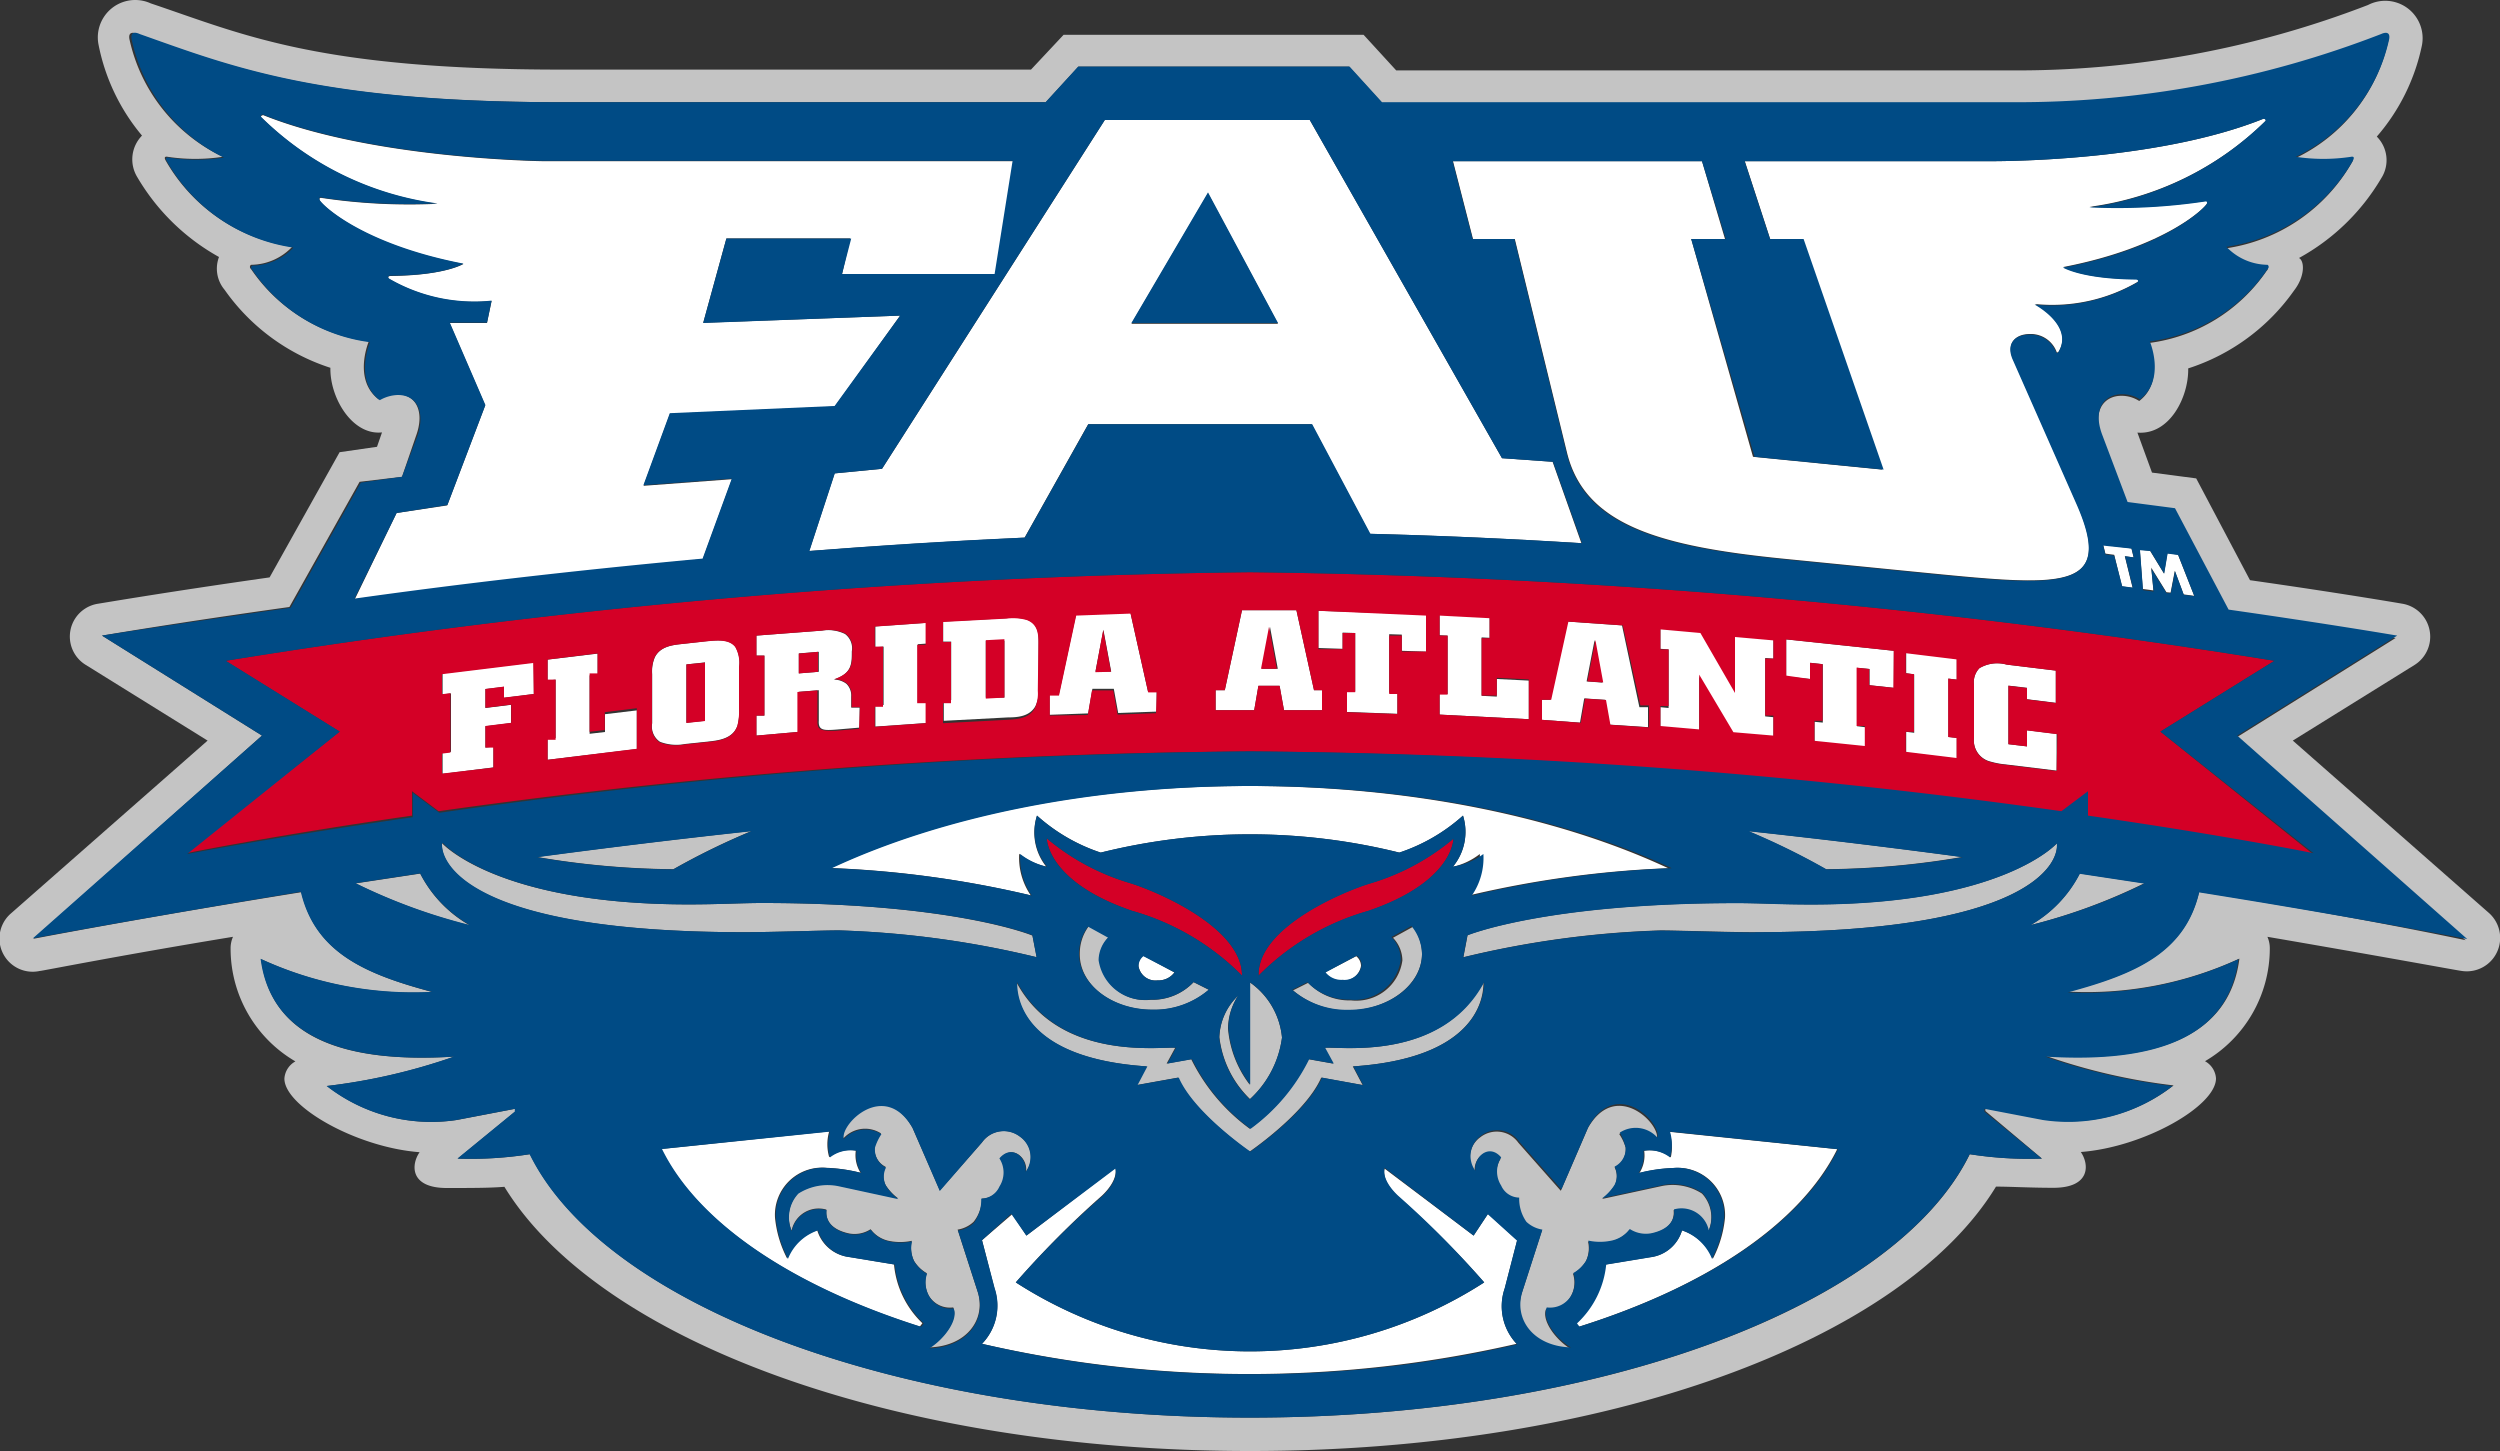 <svg id="Layer_1" data-name="Layer 1" xmlns="http://www.w3.org/2000/svg" viewBox="0 0 125 72.55"><rect x="0" y="0" width="125" height="72.55" fill="#333333" stroke="none"/><defs><style>.cls-1{fill:#fff;}.cls-2{fill:#c4c4c4;}.cls-3{fill:#d40026;}.cls-4{fill:#004b85;}</style></defs><title>fau-light</title><path class="cls-1" d="M54.63,49.89l-1.27,3.88c3.51-.27,7.12-.5,10.77-.67l3.18-5.67H78.48l2.91,5.48c3.54.09,7.09.25,10.58.47l-1.44-4.07L88,49.13,78.39,32.22H68.14L57,49.66Zm18.67-14,3.5,6.52H69.47Z" transform="translate(-12.9 -26.22)"/><path class="cls-1" d="M126.19,32.26c0-.15-.12-.1-.12-.1-4.86,1.95-11.83,2.12-13.63,2.12h-12.3l1.27,3.89H103l4,11.53-6.45-.64L97.46,38.17h1.69L98,34.28H85.55l1,3.89h2.09l2.61,10.68c.89,3.63,4.64,4.69,10.88,5.31l6.75.67c7.19.71,9.81,1,7.83-3.51l-3.16-7.16c-.34-.78.12-1.24.85-1.24a1.38,1.38,0,0,1,1.33.89c0,.08.1,0,.1,0,.8-1.32-1.18-2.39-1.18-2.39a8.5,8.5,0,0,0,5.14-1.11c.11-.14-.08-.14-.08-.14-2.73,0-3.64-.6-3.64-.6,5.15-1,7.13-3,7.19-3.19s-.11-.11-.11-.11a29.47,29.47,0,0,1-5.77.29A15.47,15.47,0,0,0,126.19,32.26Z" transform="translate(-12.9 -26.22)"/><path class="cls-1" d="M32.73,51.87l-2.09,4.31c4.88-.65,10.86-1.36,17.4-2l1.46-4-4.42.33,1.32-3.6,8.24-.36L57.91,42l-9.85.36,1.16-4.22h6.19L55,39.94h7.67l.9-5.66H40.07s-8.52-.1-14-2.3c0,0-.14,0-.12.1a15.47,15.47,0,0,0,8.82,4.33A29.52,29.52,0,0,1,29,36.12s-.17-.05-.12.11,2,2.21,7.19,3.19c0,0-.91.57-3.64.6,0,0-.19,0-.09.14a8.5,8.5,0,0,0,5.14,1.11l-.23,1.1H35.38l1.78,4.12-1.9,5Z" transform="translate(-12.9 -26.22)"/><polygon class="cls-1" points="106.57 27.42 105.16 27.24 105.27 27.68 105.71 27.74 106.1 29.32 106.63 29.39 106.24 27.81 106.68 27.87 106.57 27.42"/><polygon class="cls-1" points="108.37 27.66 108.2 28.68 107.51 27.55 106.99 27.48 107.14 29.45 107.67 29.52 107.56 28.38 108.32 29.61 108.53 29.63 108.74 28.54 109.18 29.72 109.71 29.79 108.9 27.73 108.37 27.66"/><path class="cls-1" d="M57.6,89.44l-2.24-.37a1.89,1.89,0,0,1-1.6-1.34,2.46,2.46,0,0,0-1.5,1.42,5.58,5.58,0,0,1-.61-2.05,2.36,2.36,0,0,1,2.57-2.49,8,8,0,0,1,1.71.25,1.64,1.64,0,0,1-.24-1.11,1.7,1.7,0,0,0-1.33.33,2.31,2.31,0,0,1,0-1.29l-8.4.88c1.83,3.7,6.55,6.86,12.93,8.88l.13-.17A4.65,4.65,0,0,1,57.6,89.44Z" transform="translate(-12.9 -26.22)"/><path class="cls-1" d="M54.44,69.62a52,52,0,0,1,10,1.37,3.33,3.33,0,0,1-.58-2.08,3.38,3.38,0,0,0,1.35.64A2.73,2.73,0,0,1,64.75,67a9,9,0,0,0,3.19,1.85,30.94,30.94,0,0,1,14.93,0A9,9,0,0,0,86.05,67a2.73,2.73,0,0,1-.51,2.56,3.38,3.38,0,0,0,1.35-.64A3.32,3.32,0,0,1,86.31,71a52,52,0,0,1,10-1.37c-5.44-2.54-12.82-4.11-21-4.11S59.88,67.08,54.44,69.62Z" transform="translate(-12.9 -26.22)"/><path class="cls-1" d="M88.14,90.63l.62-2.4-1.46-1.32L86.58,88l-4.45-3.35c-.12.53.34,1.08.67,1.39a46.78,46.78,0,0,1,4.31,4.3,21.61,21.61,0,0,1-23.42,0A46.65,46.65,0,0,1,68,86c.33-.31.78-.87.67-1.39L64.22,88l-.71-1.07L62,88.23l.62,2.4A2.74,2.74,0,0,1,62,93.41a59.84,59.84,0,0,0,26.73,0A2.74,2.74,0,0,1,88.14,90.63Z" transform="translate(-12.9 -26.22)"/><path class="cls-1" d="M96.44,84.09a1.7,1.7,0,0,0-1.33-.33,1.64,1.64,0,0,1-.24,1.11,8,8,0,0,1,1.71-.25,2.36,2.36,0,0,1,2.57,2.49,5.58,5.58,0,0,1-.61,2.05A2.47,2.47,0,0,0,97,87.74a1.89,1.89,0,0,1-1.6,1.34l-2.24.37a4.65,4.65,0,0,1-1.46,2.94l.13.17c6.38-2,11.1-5.17,12.93-8.88l-8.4-.87A2.3,2.3,0,0,1,96.44,84.09Z" transform="translate(-12.9 -26.22)"/><path class="cls-1" d="M70.77,75.24a1,1,0,0,0,.85-.4L70.06,74a.63.63,0,0,0-.24.48A.86.86,0,0,0,70.77,75.24Z" transform="translate(-12.9 -26.22)"/><path class="cls-1" d="M80,75.24a.86.86,0,0,0,.95-.73.63.63,0,0,0-.24-.48l-1.56.81A1,1,0,0,0,80,75.24Z" transform="translate(-12.9 -26.22)"/><polygon class="cls-1" points="22.13 34.72 22.55 34.67 22.55 37.59 22.13 37.64 22.13 38.69 24.67 38.37 24.67 37.33 24.27 37.38 24.27 36.31 25.55 36.15 25.55 35.24 24.27 35.4 24.27 34.45 25.2 34.34 25.2 34.89 26.69 34.7 26.69 33.11 22.13 33.67 22.13 34.72"/><polygon class="cls-1" points="30.25 36.6 29.48 36.69 29.48 33.77 29.88 33.72 29.88 32.68 27.38 32.98 27.38 34.03 27.78 33.98 27.78 36.9 27.38 36.95 27.38 37.99 31.84 37.45 31.84 35.52 30.25 35.71 30.25 36.6"/><path class="cls-1" d="M47.15,63.42l1.14-.12c.54-.06,1.27-.14,1.49-.82a2.88,2.88,0,0,0,.08-.84V59.56a1.6,1.6,0,0,0-.19-1c-.29-.38-.85-.34-1.45-.28L47,58.42c-.47.05-1.09.12-1.36.67a1.82,1.82,0,0,0-.13.84v2.45a.92.92,0,0,0,.39.93A2.29,2.29,0,0,0,47.15,63.42Zm.07-1.06V59.44l.93-.1v2.92l-.93.1Z" transform="translate(-12.9 -26.22)"/><path class="cls-1" d="M54.7,62.7l1.18-.1v-1l-.42,0v-.54a.83.83,0,0,0-.24-.65,1.06,1.06,0,0,0-.63-.21c.89-.31.9-.75.9-1.41a.89.89,0,0,0-.34-.87A1.92,1.92,0,0,0,54,57.75L50.72,58v1l.4,0V62l-.4,0v1l2.12-.19v-2l1-.08v1.52C53.81,62.73,54.06,62.75,54.7,62.7Zm-1.86-2.81v-1l1-.08v1Z" transform="translate(-12.9 -26.22)"/><polygon class="cls-1" points="43.77 35.28 43.77 36.33 46.31 36.15 46.31 35.1 45.89 35.13 45.89 32.21 46.31 32.18 46.31 31.14 43.77 31.32 43.77 32.36 44.18 32.33 44.18 35.25 43.77 35.28"/><path class="cls-1" d="M60.09,61.26v1l3.22-.17c.51,0,1.09-.06,1.37-.58a1.76,1.76,0,0,0,.15-.87V58.35c0-.41,0-.94-.59-1.15a2.57,2.57,0,0,0-1-.07l-3.18.17v1l.4,0v2.92Zm2.1-3,.93,0V61.1l-.93,0Z" transform="translate(-12.9 -26.22)"/><path class="cls-1" d="M68.59,60.66l.22,1.21,1.92-.07v-1h-.43l-.88-3.94-2.72.1-.86,4-.46,0v1l1.93-.07.21-1.23Zm-.52-2.95.39,2.09-.79,0Z" transform="translate(-12.9 -26.22)"/><path class="cls-1" d="M77.72,56.73H75l-.86,4h-.46v1h1.93l.21-1.22h1.06l.22,1.22H79v-1H78.6ZM76,59.66l.4-2.1.39,2.1Z" transform="translate(-12.9 -26.22)"/><polygon class="cls-1" points="71.3 32.58 71.3 30.73 65.92 30.54 65.92 32.4 67.13 32.44 67.13 31.63 67.76 31.65 67.76 34.58 67.35 34.56 67.35 35.6 69.87 35.69 69.87 34.65 69.46 34.64 69.46 31.71 70.09 31.73 70.09 32.54 71.3 32.58"/><polygon class="cls-1" points="71.98 34.68 71.98 35.73 76.44 35.96 76.44 34.03 74.84 33.95 74.84 34.83 74.08 34.79 74.08 31.87 74.48 31.89 74.48 30.85 71.98 30.72 71.98 31.76 72.38 31.78 72.38 34.7 71.98 34.68"/><path class="cls-1" d="M94,57.49l-2.72-.19-.86,3.91-.46,0v1l1.94.14.21-1.21,1.05.07.22,1.24,1.92.13v-1l-.43,0Zm-1.77,2.8.4-2.07.39,2.13Z" transform="translate(-12.9 -26.22)"/><polygon class="cls-1" points="83.02 35.36 83.02 36.4 84.96 36.57 84.96 33.84 86.67 36.72 88.67 36.9 88.67 35.86 88.26 35.82 88.26 32.92 88.26 32.9 88.67 32.93 88.67 31.89 86.75 31.72 86.75 34.52 85.02 31.57 83.02 31.39 83.02 32.44 83.43 32.47 83.43 35.4 83.02 35.36"/><polygon class="cls-1" points="89.31 33.83 90.52 33.95 90.52 33.14 91.14 33.21 91.14 36.13 90.73 36.09 90.73 37.13 93.25 37.4 93.25 36.36 92.85 36.31 92.85 33.39 93.48 33.45 93.48 34.26 94.69 34.39 94.69 32.54 89.31 31.97 89.31 33.83"/><polygon class="cls-1" points="95.31 33.66 95.71 33.72 95.71 36.64 95.31 36.59 95.31 37.63 97.84 37.94 97.84 36.9 97.42 36.85 97.42 33.93 97.84 33.98 97.84 32.93 95.31 32.62 95.31 33.66"/><path class="cls-1" d="M114.25,63.54l-.93-.11V60.5l.93.11v.57l1.44.18V59.75l-2.46-.3a1.74,1.74,0,0,0-1.36.18,1,1,0,0,0-.27.83v2.65a1.09,1.09,0,0,0,.83,1.19,4,4,0,0,0,.75.14h0l2.55.31V62.92l-1.52-.19Z" transform="translate(-12.9 -26.22)"/><path class="cls-2" d="M137.36,71.88l-9.82-8.63,6.1-3.79a1.67,1.67,0,0,0-.6-3.05s-2.94-.51-7.64-1.18l-2.69-5.09-2.21-.29-.73-2c1.62.13,2.57-1.79,2.54-3.21a10.34,10.34,0,0,0,5.29-3.89c.56-.72.53-1.48.25-1.63a10.8,10.8,0,0,0,4.12-4,1.67,1.67,0,0,0-.23-2.07A10.08,10.08,0,0,0,134,28.47a1.87,1.87,0,0,0-2.7-2,48.72,48.72,0,0,1-17.88,3.27H82.71l-1.63-1.78h-15L64.45,29.7H41c-12.27,0-16-1.78-20.56-3.31a1.87,1.87,0,0,0-2.61,2.08A10.1,10.1,0,0,0,20,33a1.7,1.7,0,0,0-.24,2.07,10.84,10.84,0,0,0,4.09,4,1.64,1.64,0,0,0,.28,1.64,10.34,10.34,0,0,0,5.29,3.9C29.39,46.12,30.52,48,32,47.84l-.25.72-1.87.27-3.5,6.26c-5.27.75-8.57,1.32-8.6,1.32a1.66,1.66,0,0,0-.6,3.05l6.1,3.79-9.82,8.63a1.66,1.66,0,0,0,1.42,2.89c.11,0,3.84-.75,9.67-1.71a1.42,1.42,0,0,0-.12.6,6.53,6.53,0,0,0,3.24,5.63,1.06,1.06,0,0,0-.55.86c0,1.39,3.6,3.44,6.76,3.68-.43.62-.5,1.79,1.36,1.79,1.17,0,2.15,0,2.88-.06,4.73,7.72,19.54,13.21,37.3,13.21S108,93.27,112.7,85.55c.72,0,1.71.06,2.87.06,1.86,0,1.8-1.17,1.37-1.79,3.15-.24,6.76-2.29,6.76-3.68a1.06,1.06,0,0,0-.55-.86,6.53,6.53,0,0,0,3.24-5.63,1.41,1.41,0,0,0-.12-.59c5.83,1,9.55,1.69,9.67,1.7A1.67,1.67,0,0,0,137.36,71.88Zm-14.5-1.08c-.71,3-3.15,4.11-6.57,5a18.23,18.23,0,0,0,8.58-1.65c-.49,3.86-4.05,5.21-9.66,4.87a29.84,29.84,0,0,0,6.37,1.47,8.49,8.49,0,0,1-6.49,1.7l-2.92-.56,0,.14L115,84.15a18.93,18.93,0,0,1-3.61-.22C107.71,91.47,93,97.1,75.4,97.1s-32.31-5.63-36-13.17a18.94,18.94,0,0,1-3.61.22l2.87-2.35,0-.14-2.92.56a8.49,8.49,0,0,1-6.49-1.7,29.85,29.85,0,0,0,6.37-1.47c-5.61.35-9.17-1-9.66-4.87a18.23,18.23,0,0,0,8.58,1.65c-3.43-.92-5.86-2-6.57-5-8,1.28-13.4,2.33-13.4,2.33L26,63l-8-5s3.57-.62,9.37-1.43l3.51-6.26L33,50.06l.73-2.13c.38-1.11,0-2-1-2a1.9,1.9,0,0,0-.9.26c-1.3-1-.49-2.9-.49-2.9a8.41,8.41,0,0,1-5.89-3.62.13.13,0,0,1,0-.21,2.87,2.87,0,0,0,2.06-.9,8.71,8.71,0,0,1-6.33-4.32c-.13-.24.1-.18.1-.18a9.21,9.21,0,0,0,2.76,0,8.52,8.52,0,0,1-4.67-5.89c-.08-.49.4-.25.4-.25,4.55,1.61,9,3.41,21.12,3.41H65.19l1.63-1.78H80.35L82,31.37h31.41A50.31,50.31,0,0,0,131.92,28s.48-.25.4.25a8.52,8.52,0,0,1-4.67,5.89,9.21,9.21,0,0,0,2.76,0s.23-.06.1.18a8.71,8.71,0,0,1-6.33,4.32,2.88,2.88,0,0,0,2.06.9.13.13,0,0,1,0,.21,8.42,8.42,0,0,1-5.89,3.62s.81,1.92-.49,2.9a1.63,1.63,0,0,0-.9-.26c-.75,0-1.46.61-1,2l1.24,3.43,2.37.31,2.68,5.07c5.24.75,8.43,1.3,8.43,1.3l-8,5,11.5,10.11S130.91,72.09,122.86,70.81Z" transform="translate(-12.9 -26.22)"/><path class="cls-2" d="M33.91,69.9l-3.23.49a28.61,28.61,0,0,0,5.71,2.1A6.23,6.23,0,0,1,33.91,69.9Z" transform="translate(-12.9 -26.22)"/><path class="cls-2" d="M50.48,67.77c-3.68.4-7.29.84-10.72,1.3a42.22,42.22,0,0,0,6.81.61A35.8,35.8,0,0,1,50.48,67.77Z" transform="translate(-12.9 -26.22)"/><path class="cls-2" d="M111,69.07c-3.43-.46-7-.9-10.72-1.3a35.71,35.71,0,0,1,3.91,1.91A42.19,42.19,0,0,0,111,69.07Z" transform="translate(-12.9 -26.22)"/><path class="cls-2" d="M114.41,72.48a28.61,28.61,0,0,0,5.71-2.1l-3.23-.49A6.24,6.24,0,0,1,114.41,72.48Z" transform="translate(-12.9 -26.22)"/><path class="cls-2" d="M62,83.34l-2.11,2.4L58.52,82.6c-1.4-2.5-3.67-.2-3.45.54a1.46,1.46,0,0,1,1.88-.25,2.56,2.56,0,0,0-.32.67,1,1,0,0,0,.55,1,1,1,0,0,0,0,.91,2.49,2.49,0,0,0,.63.67l-3-.65a2.71,2.71,0,0,0-2,.38,1.74,1.74,0,0,0-.33,1.88,1.38,1.38,0,0,1,1.74-1.05c0,.06-.17.85,1,1.16a1.47,1.47,0,0,0,1.21-.18,1.54,1.54,0,0,0,.9.58,2.77,2.77,0,0,0,1.16,0,1.51,1.51,0,0,0,.11,1,1.79,1.79,0,0,0,.64.62A1.4,1.4,0,0,0,59.34,91a1.23,1.23,0,0,0,1.22.59c.25.58-.43,1.55-1.21,2,1.88-.05,2.87-1.4,2.43-2.79l-1-3.1a1.51,1.51,0,0,0,.8-.39A1.94,1.94,0,0,0,62,86.15a1,1,0,0,0,.91-.6,1.3,1.3,0,0,0,0-1.41c.62-.73,1.4,0,1.29.67a1.24,1.24,0,0,0-.28-1.75A1.33,1.33,0,0,0,62,83.34Z" transform="translate(-12.9 -26.22)"/><path class="cls-2" d="M64.73,74.08,64.52,73S60.64,71.37,51,71.37c-1,0-2.14.07-3.69.07C37.74,71.44,35,68.38,35,68.38c-.11,1.11,1.59,4.45,15.09,4.45,1.39,0,3.93-.09,4.74-.09A48,48,0,0,1,64.73,74.08Z" transform="translate(-12.9 -26.22)"/><path class="cls-2" d="M96,85.52l-3,.65a2.47,2.47,0,0,0,.63-.67,1,1,0,0,0,0-.91,1,1,0,0,0,.55-1,2.53,2.53,0,0,0-.32-.67,1.45,1.45,0,0,1,1.88.25c.21-.74-2.05-3-3.45-.54l-1.35,3.13-2.12-2.4a1.33,1.33,0,0,0-1.9-.28,1.24,1.24,0,0,0-.28,1.75c-.1-.72.67-1.4,1.29-.67a1.3,1.3,0,0,0,0,1.41,1,1,0,0,0,.9.6,2,2,0,0,0,.36,1.21,1.51,1.51,0,0,0,.8.39l-1,3.1c-.43,1.39.56,2.73,2.43,2.79-.78-.49-1.46-1.46-1.21-2A1.23,1.23,0,0,0,91.46,91a1.39,1.39,0,0,0,.09-1.09,1.79,1.79,0,0,0,.64-.62,1.5,1.5,0,0,0,.11-1,2.77,2.77,0,0,0,1.16,0,1.54,1.54,0,0,0,.91-.58,1.47,1.47,0,0,0,1.21.18c1.16-.31,1-1.1,1-1.16a1.39,1.39,0,0,1,1.74,1.05A1.74,1.74,0,0,0,98,85.9,2.71,2.71,0,0,0,96,85.52Z" transform="translate(-12.9 -26.22)"/><path class="cls-2" d="M115.75,68.38s-2.7,3.06-12.28,3.06c-1.55,0-2.65-.07-3.69-.07-9.61,0-13.5,1.61-13.5,1.61l-.21,1.1a48.06,48.06,0,0,1,9.86-1.34c.81,0,3.34.09,4.74.09C114.16,72.83,115.86,69.49,115.75,68.38Z" transform="translate(-12.9 -26.22)"/><path class="cls-2" d="M87.07,75.33c-2.14,4-7.26,3.2-7.95,3.28l.43.79-1.23-.22a9.5,9.5,0,0,1-2.93,3.48,9.5,9.5,0,0,1-2.93-3.48l-1.23.22.43-.79c-.69-.08-5.81.71-7.94-3.28,0,1,.53,3.81,6.51,4.21l-.49.93,2.06-.37c.77,1.77,3.58,3.7,3.58,3.7s2.81-1.92,3.58-3.7l2.07.37-.49-.93C86.54,79.14,87.09,76.31,87.07,75.33Z" transform="translate(-12.9 -26.22)"/><path class="cls-2" d="M77,78.1a3.79,3.79,0,0,0-1.61-2.76v5.12a5.34,5.34,0,0,1-1.09-2.81A3,3,0,0,1,74.81,76a3,3,0,0,0-.94,2.08,5.14,5.14,0,0,0,1.53,3.09A5.08,5.08,0,0,0,77,78.1Z" transform="translate(-12.9 -26.22)"/><path class="cls-2" d="M70.52,76.71a4.19,4.19,0,0,0,2.82-1l-.76-.38a2.84,2.84,0,0,1-2.14.88,2.33,2.33,0,0,1-2.57-2,1.65,1.65,0,0,1,.47-1.13l-1-.55a2.28,2.28,0,0,0-.45,1.35C66.85,75.45,68.49,76.71,70.52,76.71Z" transform="translate(-12.9 -26.22)"/><path class="cls-2" d="M84,73.91a2.29,2.29,0,0,0-.45-1.35l-1,.55a1.66,1.66,0,0,1,.47,1.13,2.33,2.33,0,0,1-2.57,2,2.84,2.84,0,0,1-2.14-.88l-.76.38a4.2,4.2,0,0,0,2.82,1C82.31,76.71,84,75.45,84,73.91Z" transform="translate(-12.9 -26.22)"/><path class="cls-3" d="M120.92,62.8l5.7-3.54A344.44,344.44,0,0,0,75.4,54.83a344.44,344.44,0,0,0-51.22,4.43l5.7,3.54-7.66,6.08S26.56,68,33.5,67c0-.37,0-.78,0-1.22l1.33,1A303.56,303.56,0,0,1,75.4,63.79a303.53,303.53,0,0,1,40.53,3.07l1.33-1c0,.45,0,.85,0,1.22,6.95,1,11.28,1.84,11.28,1.84ZM39.59,60.92l-1.49.18v-.55l-.93.12v.94l1.29-.16v.91l-1.29.16V63.6l.4,0v1L35,64.9v-1l.42-.05V60.88l-.42.05v-1l4.56-.56Zm5.15,2.74-4.46.55v-1l.4,0V60.2l-.4,0v-1l2.5-.31v1l-.4,0v2.92l.76-.09v-.89l1.6-.2Zm5.11-2a2.88,2.88,0,0,1-.08.84c-.22.68-.95.77-1.49.82l-1.14.12a2.29,2.29,0,0,1-1.25-.1.92.92,0,0,1-.39-.93V59.93a1.82,1.82,0,0,1,.13-.84c.27-.55.89-.62,1.36-.67l1.22-.13c.59-.06,1.15-.1,1.45.28a1.6,1.6,0,0,1,.19,1Zm6,1-1.18.1c-.65,0-.9,0-.9-.44V60.74l-1,.08v2L50.72,63V62l.4,0V59l-.4,0V58L54,57.75a1.92,1.92,0,0,1,1.17.15.89.89,0,0,1,.34.87c0,.66,0,1.1-.9,1.41a1.06,1.06,0,0,1,.63.21.83.83,0,0,1,.24.65v.54l.42,0Zm3.33-4.2-.42,0v2.92l.42,0v1l-2.54.18v-1l.41,0V58.55l-.41,0v-1l2.54-.18Zm5.61,2.3a1.76,1.76,0,0,1-.15.87c-.27.51-.86.55-1.37.58l-3.22.17v-1l.4,0V58.32l-.4,0v-1l3.18-.17a2.57,2.57,0,0,1,1,.07c.58.21.59.75.59,1.15Zm5.91,1.12-1.92.07-.22-1.21-1.06,0-.21,1.23L65.39,62V61l.46,0,.86-4,2.72-.1.88,3.94h.43ZM79,61.73H77.1l-.22-1.22H75.82l-.21,1.22H73.68v-1h.46l.86-4h2.72l.88,4H79ZM84.2,58.8l-1.21,0V58l-.63,0v2.92h.41v1l-2.52-.09v-1h.41V57.87l-.63,0v.81l-1.21,0V56.76L84.2,57Zm5.14,3.38-4.46-.23v-1l.4,0V58l-.4,0v-1l2.5.13v1l-.4,0V61l.76,0v-.89l1.6.08Zm6,.41-1.92-.13-.22-1.24-1.05-.07-.21,1.21L90,62.21v-1l.46,0,.86-3.91,2.72.19.88,4,.43,0Zm6.23-3.44-.41,0V62l.41,0v1l-2-.17-1.71-2.88v2.74l-1.94-.17v-1l.41,0V58.69l-.41,0v-1l2,.18,1.73,3v-2.8l1.92.17Zm6,1.46-1.21-.13v-.81l-.63-.07v2.92l.41,0v1l-2.52-.26v-1l.41,0V59.43l-.63-.07v.81L102.21,60V58.19l5.38.57Zm3.16-.41-.42-.05v2.92l.42.05v1l-2.54-.31v-1l.41,0V59.93l-.41-.05v-1l2.54.31Zm5,4.57-2.55-.31h0a4,4,0,0,1-.75-.14,1.09,1.09,0,0,1-.83-1.19V60.46a1,1,0,0,1,.27-.83,1.74,1.74,0,0,1,1.36-.18l2.46.3v1.62l-1.44-.18v-.57l-.93-.11v2.92l.93.11v-.8l1.52.19Z" transform="translate(-12.9 -26.22)"/><polygon class="cls-3" points="39.94 33.67 40.9 33.59 40.9 32.59 39.94 32.68 39.94 33.67"/><polygon class="cls-3" points="34.32 36.14 34.32 36.15 35.25 36.05 35.25 33.13 34.32 33.22 34.32 36.14"/><polygon class="cls-3" points="49.29 34.93 50.22 34.88 50.22 31.96 49.29 32.01 49.29 34.93"/><polygon class="cls-3" points="63.05 33.44 63.84 33.44 63.45 31.34 63.05 33.44"/><polygon class="cls-3" points="79.37 34.07 80.16 34.12 79.77 32 79.37 34.07"/><polygon class="cls-3" points="54.77 33.61 55.55 33.59 55.16 31.5 54.77 33.61"/><path class="cls-3" d="M69.38,70.37a11.54,11.54,0,0,1-4.14-2.23s0,2.16,4.26,3.62A12.52,12.52,0,0,1,75,75C75,72.56,70.64,70.75,69.38,70.37Z" transform="translate(-12.9 -26.22)"/><path class="cls-3" d="M75.83,75a12.51,12.51,0,0,1,5.48-3.23c4.28-1.46,4.26-3.62,4.26-3.62a11.55,11.55,0,0,1-4.14,2.23C80.16,70.75,75.77,72.56,75.83,75Z" transform="translate(-12.9 -26.22)"/><polygon class="cls-4" points="60.4 9.62 56.57 16.15 63.9 16.15 60.4 9.62"/><path class="cls-4" d="M116.29,75.84c3.43-.92,5.86-2,6.57-5,8,1.28,13.4,2.33,13.4,2.33L124.76,63l8-5s-3.19-.55-8.43-1.3l-2.68-5.07-2.37-.31L118,47.93c-.5-1.38.22-2,1-2a1.63,1.63,0,0,1,.9.26c1.3-1,.49-2.9.49-2.9a8.42,8.42,0,0,0,5.89-3.62.13.13,0,0,0,0-.21,2.88,2.88,0,0,1-2.06-.9,8.71,8.71,0,0,0,6.33-4.32c.13-.24-.1-.18-.1-.18a9.21,9.21,0,0,1-2.76,0,8.52,8.52,0,0,0,4.67-5.89c.08-.49-.4-.25-.4-.25a50.31,50.31,0,0,1-18.54,3.41H82l-1.62-1.78H66.81l-1.63,1.78H41c-12.1,0-16.57-1.8-21.12-3.41,0,0-.48-.25-.4.25A8.52,8.52,0,0,0,24.1,34.1a9.21,9.21,0,0,1-2.76,0s-.23-.06-.1.18a8.71,8.71,0,0,0,6.33,4.32,2.87,2.87,0,0,1-2.06.9.13.13,0,0,0,0,.21,8.41,8.41,0,0,0,5.89,3.62s-.81,1.92.49,2.9a1.9,1.9,0,0,1,.9-.26c1,0,1.35.88,1,2L33,50.06l-2.06.29-3.51,6.26C21.62,57.43,18,58,18,58l8,5L14.54,73.14s5.35-1,13.4-2.33c.71,3,3.15,4.11,6.57,5a18.23,18.23,0,0,1-8.58-1.65C26.43,78,30,79.4,35.6,79.05a29.85,29.85,0,0,1-6.37,1.47,8.49,8.49,0,0,0,6.49,1.7l2.92-.56,0,.14-2.87,2.35a18.94,18.94,0,0,0,3.61-.22c3.7,7.54,18.41,13.17,36,13.17s32.31-5.63,36-13.17a18.93,18.93,0,0,0,3.61.22l-2.87-2.35,0-.14,2.92.56a8.49,8.49,0,0,0,6.49-1.7,29.84,29.84,0,0,1-6.37-1.47c5.61.35,9.17-1,9.66-4.87A18.23,18.23,0,0,1,116.29,75.84Zm4.13-22.07.69,1.13.17-1,.53.07.81,2.06-.53-.07-.44-1.18-.21,1.1-.21,0-.76-1.22.11,1.14-.53-.07-.15-2Zm-.94-.12.11.44-.44-.06.39,1.57-.53-.07L118.61,54l-.44-.06-.11-.44ZM98,34.28l1.19,3.89H97.46l3.17,10.89,6.45.64-4-11.53H101.4l-1.27-3.89h12.3c1.8,0,8.77-.17,13.63-2.12,0,0,.14,0,.12.1a15.47,15.47,0,0,1-8.82,4.33,29.47,29.47,0,0,0,5.77-.29s.17-.05.11.11-2,2.21-7.19,3.19c0,0,.91.57,3.64.6,0,0,.19,0,.08.14a8.5,8.5,0,0,1-5.14,1.11s2,1.06,1.18,2.39c0,0-.07.06-.1,0a1.38,1.38,0,0,0-1.33-.89c-.73,0-1.19.45-.85,1.24l3.16,7.16c2,4.48-.64,4.22-7.83,3.51l-6.75-.67c-6.24-.62-10-1.68-10.88-5.31L88.62,38.17H86.53l-1-3.89ZM68.14,32.22H78.39L88,49.13l2.55.18L92,53.38c-3.49-.22-7-.38-10.58-.47l-2.91-5.48H67.32L64.14,53.1c-3.65.16-7.26.39-10.77.67l1.27-3.88L57,49.66ZM32.73,51.87l2.54-.4,1.9-5-1.78-4.12h1.86l.23-1.1a8.5,8.5,0,0,1-5.14-1.11c-.11-.14.09-.14.09-.14,2.73,0,3.64-.6,3.64-.6-5.15-1-7.13-3-7.19-3.19s.12-.11.12-.11a29.52,29.52,0,0,0,5.77.29,15.47,15.47,0,0,1-8.82-4.33c0-.15.12-.1.12-.1,5.5,2.2,14,2.3,14,2.3H63.53l-.9,5.66H55l.46-1.77H49.22l-1.16,4.22L57.91,42l-3.28,4.52-8.24.36-1.32,3.6,4.42-.33-1.46,4c-6.53.6-12.52,1.31-17.4,2ZM29.89,62.8l-5.7-3.54A344.44,344.44,0,0,1,75.4,54.83a344.44,344.44,0,0,1,51.22,4.43l-5.7,3.54,7.66,6.08S124.25,68,117.3,67c0-.37,0-.78,0-1.22l-1.33,1A303.53,303.53,0,0,0,75.4,63.79a303.56,303.56,0,0,0-40.53,3.07l-1.33-1c0,.45,0,.85,0,1.22-6.95,1-11.28,1.84-11.28,1.84Zm55.66,6.75A2.73,2.73,0,0,0,86.05,67a9,9,0,0,1-3.19,1.85,30.94,30.94,0,0,0-14.93,0A9,9,0,0,1,64.75,67a2.73,2.73,0,0,0,.51,2.56,3.38,3.38,0,0,1-1.35-.64A3.33,3.33,0,0,0,64.49,71a52,52,0,0,0-10-1.37c5.44-2.54,12.82-4.11,21-4.11s15.52,1.56,21,4.11a52,52,0,0,0-10,1.37,3.32,3.32,0,0,0,.58-2.08A3.38,3.38,0,0,1,85.54,69.55Zm8.63,14a1,1,0,0,1-.55,1,1,1,0,0,1,0,.91,2.47,2.47,0,0,1-.62.67l3-.65a2.71,2.71,0,0,1,2,.38,1.74,1.74,0,0,1,.33,1.88,1.39,1.39,0,0,0-1.74-1.05c0,.06.17.85-1,1.16a1.47,1.47,0,0,1-1.21-.18,1.54,1.54,0,0,1-.91.58,2.77,2.77,0,0,1-1.16,0,1.5,1.5,0,0,1-.11,1,1.79,1.79,0,0,1-.64.62A1.39,1.39,0,0,1,91.46,91a1.23,1.23,0,0,1-1.22.59c-.26.58.43,1.55,1.21,2-1.87-.05-2.87-1.4-2.43-2.79l1-3.1a1.51,1.51,0,0,1-.8-.39,2,2,0,0,1-.36-1.21,1,1,0,0,1-.9-.6,1.3,1.3,0,0,1,0-1.41c-.62-.73-1.39,0-1.29.67a1.24,1.24,0,0,1,.28-1.75,1.33,1.33,0,0,1,1.9.28l2.12,2.4,1.35-3.13c1.4-2.5,3.67-.2,3.45.54a1.45,1.45,0,0,0-1.88-.25A2.53,2.53,0,0,1,94.17,83.56Zm-13.61-4,.49.93L79,80.1c-.77,1.77-3.58,3.7-3.58,3.7s-2.81-1.92-3.58-3.7l-2.06.37.49-.93c-6-.39-6.53-3.23-6.51-4.21,2.14,4,7.26,3.2,7.94,3.28l-.43.79,1.23-.22a9.5,9.5,0,0,0,2.93,3.48,9.5,9.5,0,0,0,2.93-3.48l1.23.22-.43-.79c.69-.08,5.81.71,7.95-3.28C87.09,76.31,86.54,79.14,80.56,79.54ZM62.87,84.14a1.3,1.3,0,0,1,0,1.41,1,1,0,0,1-.91.6,1.94,1.94,0,0,1-.36,1.21,1.51,1.51,0,0,1-.8.39l1,3.1c.43,1.39-.56,2.73-2.43,2.79.78-.49,1.46-1.46,1.21-2A1.23,1.23,0,0,1,59.34,91a1.4,1.4,0,0,1-.09-1.09,1.79,1.79,0,0,1-.64-.62,1.51,1.51,0,0,1-.11-1,2.77,2.77,0,0,1-1.16,0,1.54,1.54,0,0,1-.9-.58,1.47,1.47,0,0,1-1.21.18c-1.16-.31-1-1.1-1-1.16a1.38,1.38,0,0,0-1.74,1.05,1.74,1.74,0,0,1,.33-1.88,2.71,2.71,0,0,1,2-.37l3,.65a2.49,2.49,0,0,1-.62-.67,1,1,0,0,1,0-.91,1,1,0,0,1-.55-1,2.56,2.56,0,0,1,.32-.67,1.46,1.46,0,0,0-1.88.25c-.21-.74,2.05-3,3.45-.54l1.35,3.13L62,83.34a1.33,1.33,0,0,1,1.9-.28,1.24,1.24,0,0,1,.28,1.75C64.26,84.09,63.49,83.41,62.87,84.14Zm17.5-7.94a2.33,2.33,0,0,0,2.57-2,1.66,1.66,0,0,0-.47-1.13l1-.55A2.29,2.29,0,0,1,84,73.91c0,1.55-1.64,2.8-3.67,2.8a4.2,4.2,0,0,1-2.82-1l.76-.38A2.84,2.84,0,0,0,80.37,76.2Zm-1.19-1.36L80.74,74a.63.63,0,0,1,.24.48.86.86,0,0,1-.95.73A1,1,0,0,1,79.18,74.84Zm2.13-3.08A12.51,12.51,0,0,0,75.83,75c-.07-2.42,4.33-4.23,5.6-4.61a11.55,11.55,0,0,0,4.14-2.23S85.59,70.3,81.31,71.76ZM77,78.1a5.08,5.08,0,0,1-1.61,3.09,5.14,5.14,0,0,1-1.53-3.09A3,3,0,0,1,74.81,76a3,3,0,0,0-.49,1.63,5.34,5.34,0,0,0,1.09,2.81V75.34A3.79,3.79,0,0,1,77,78.1ZM69.5,71.76c-4.28-1.46-4.26-3.62-4.26-3.62a11.54,11.54,0,0,0,4.14,2.23C70.64,70.75,75,72.56,75,75A12.52,12.52,0,0,0,69.5,71.76Zm.94,4.44a2.84,2.84,0,0,0,2.14-.88l.76.38a4.19,4.19,0,0,1-2.82,1c-2,0-3.67-1.25-3.67-2.8a2.28,2.28,0,0,1,.45-1.35l1,.55a1.65,1.65,0,0,0-.47,1.13A2.33,2.33,0,0,0,70.43,76.2Zm-.61-1.69a.63.63,0,0,1,.24-.48l1.56.81a1,1,0,0,1-.85.4A.86.86,0,0,1,69.82,74.51ZM46.57,69.69a42.22,42.22,0,0,1-6.81-.61c3.43-.46,7-.9,10.72-1.3A35.8,35.8,0,0,0,46.57,69.69Zm53.75-1.91c3.68.4,7.29.84,10.72,1.3a42.19,42.19,0,0,1-6.81.61A35.71,35.71,0,0,0,100.32,67.77ZM30.68,70.38l3.23-.49a6.23,6.23,0,0,0,2.48,2.58A28.61,28.61,0,0,1,30.68,70.38Zm4.37-2s2.69,3.06,12.28,3.06c1.56,0,2.65-.07,3.69-.07,9.61,0,13.5,1.61,13.5,1.61l.21,1.1a48,48,0,0,0-9.86-1.34c-.8,0-3.34.09-4.74.09C36.64,72.83,34.94,69.49,35,68.38ZM46,83.67l8.4-.87a2.31,2.31,0,0,0,0,1.29,1.7,1.7,0,0,1,1.33-.33,1.64,1.64,0,0,0,.24,1.11,8,8,0,0,0-1.71-.25,2.36,2.36,0,0,0-2.57,2.49,5.58,5.58,0,0,0,.61,2.05,2.46,2.46,0,0,1,1.5-1.42,1.89,1.89,0,0,0,1.6,1.34l2.24.37a4.65,4.65,0,0,0,1.45,2.94l-.13.17C52.54,90.53,47.82,87.38,46,83.67ZM75.4,94.93A57.77,57.77,0,0,1,62,93.41a2.74,2.74,0,0,0,.63-2.79L62,88.23l1.46-1.32L64.22,88l4.45-3.35c.12.53-.34,1.08-.67,1.39a46.65,46.65,0,0,0-4.31,4.3,21.61,21.61,0,0,0,23.42,0A46.78,46.78,0,0,0,82.8,86c-.33-.31-.79-.87-.67-1.39L86.58,88l.71-1.07,1.46,1.32-.62,2.4a2.74,2.74,0,0,0,.63,2.79A57.77,57.77,0,0,1,75.4,94.93Zm16.48-2.37-.13-.17a4.65,4.65,0,0,0,1.46-2.94l2.24-.37A1.89,1.89,0,0,0,97,87.74a2.47,2.47,0,0,1,1.5,1.42,5.58,5.58,0,0,0,.61-2.05,2.36,2.36,0,0,0-2.57-2.49,8,8,0,0,0-1.71.25,1.64,1.64,0,0,0,.24-1.11,1.7,1.7,0,0,1,1.33.33,2.3,2.3,0,0,0,0-1.29l8.4.88C103,87.38,98.27,90.53,91.88,92.55Zm8.78-19.72c-1.4,0-3.93-.09-4.74-.09a48.06,48.06,0,0,0-9.86,1.34l.21-1.1s3.89-1.61,13.5-1.61c1,0,2.14.07,3.69.07,9.59,0,12.28-3.06,12.28-3.06C115.86,69.49,114.16,72.83,100.66,72.83Zm13.75-.35a6.24,6.24,0,0,0,2.48-2.58l3.23.49A28.61,28.61,0,0,1,114.41,72.48Z" transform="translate(-12.9 -26.22)"/></svg>